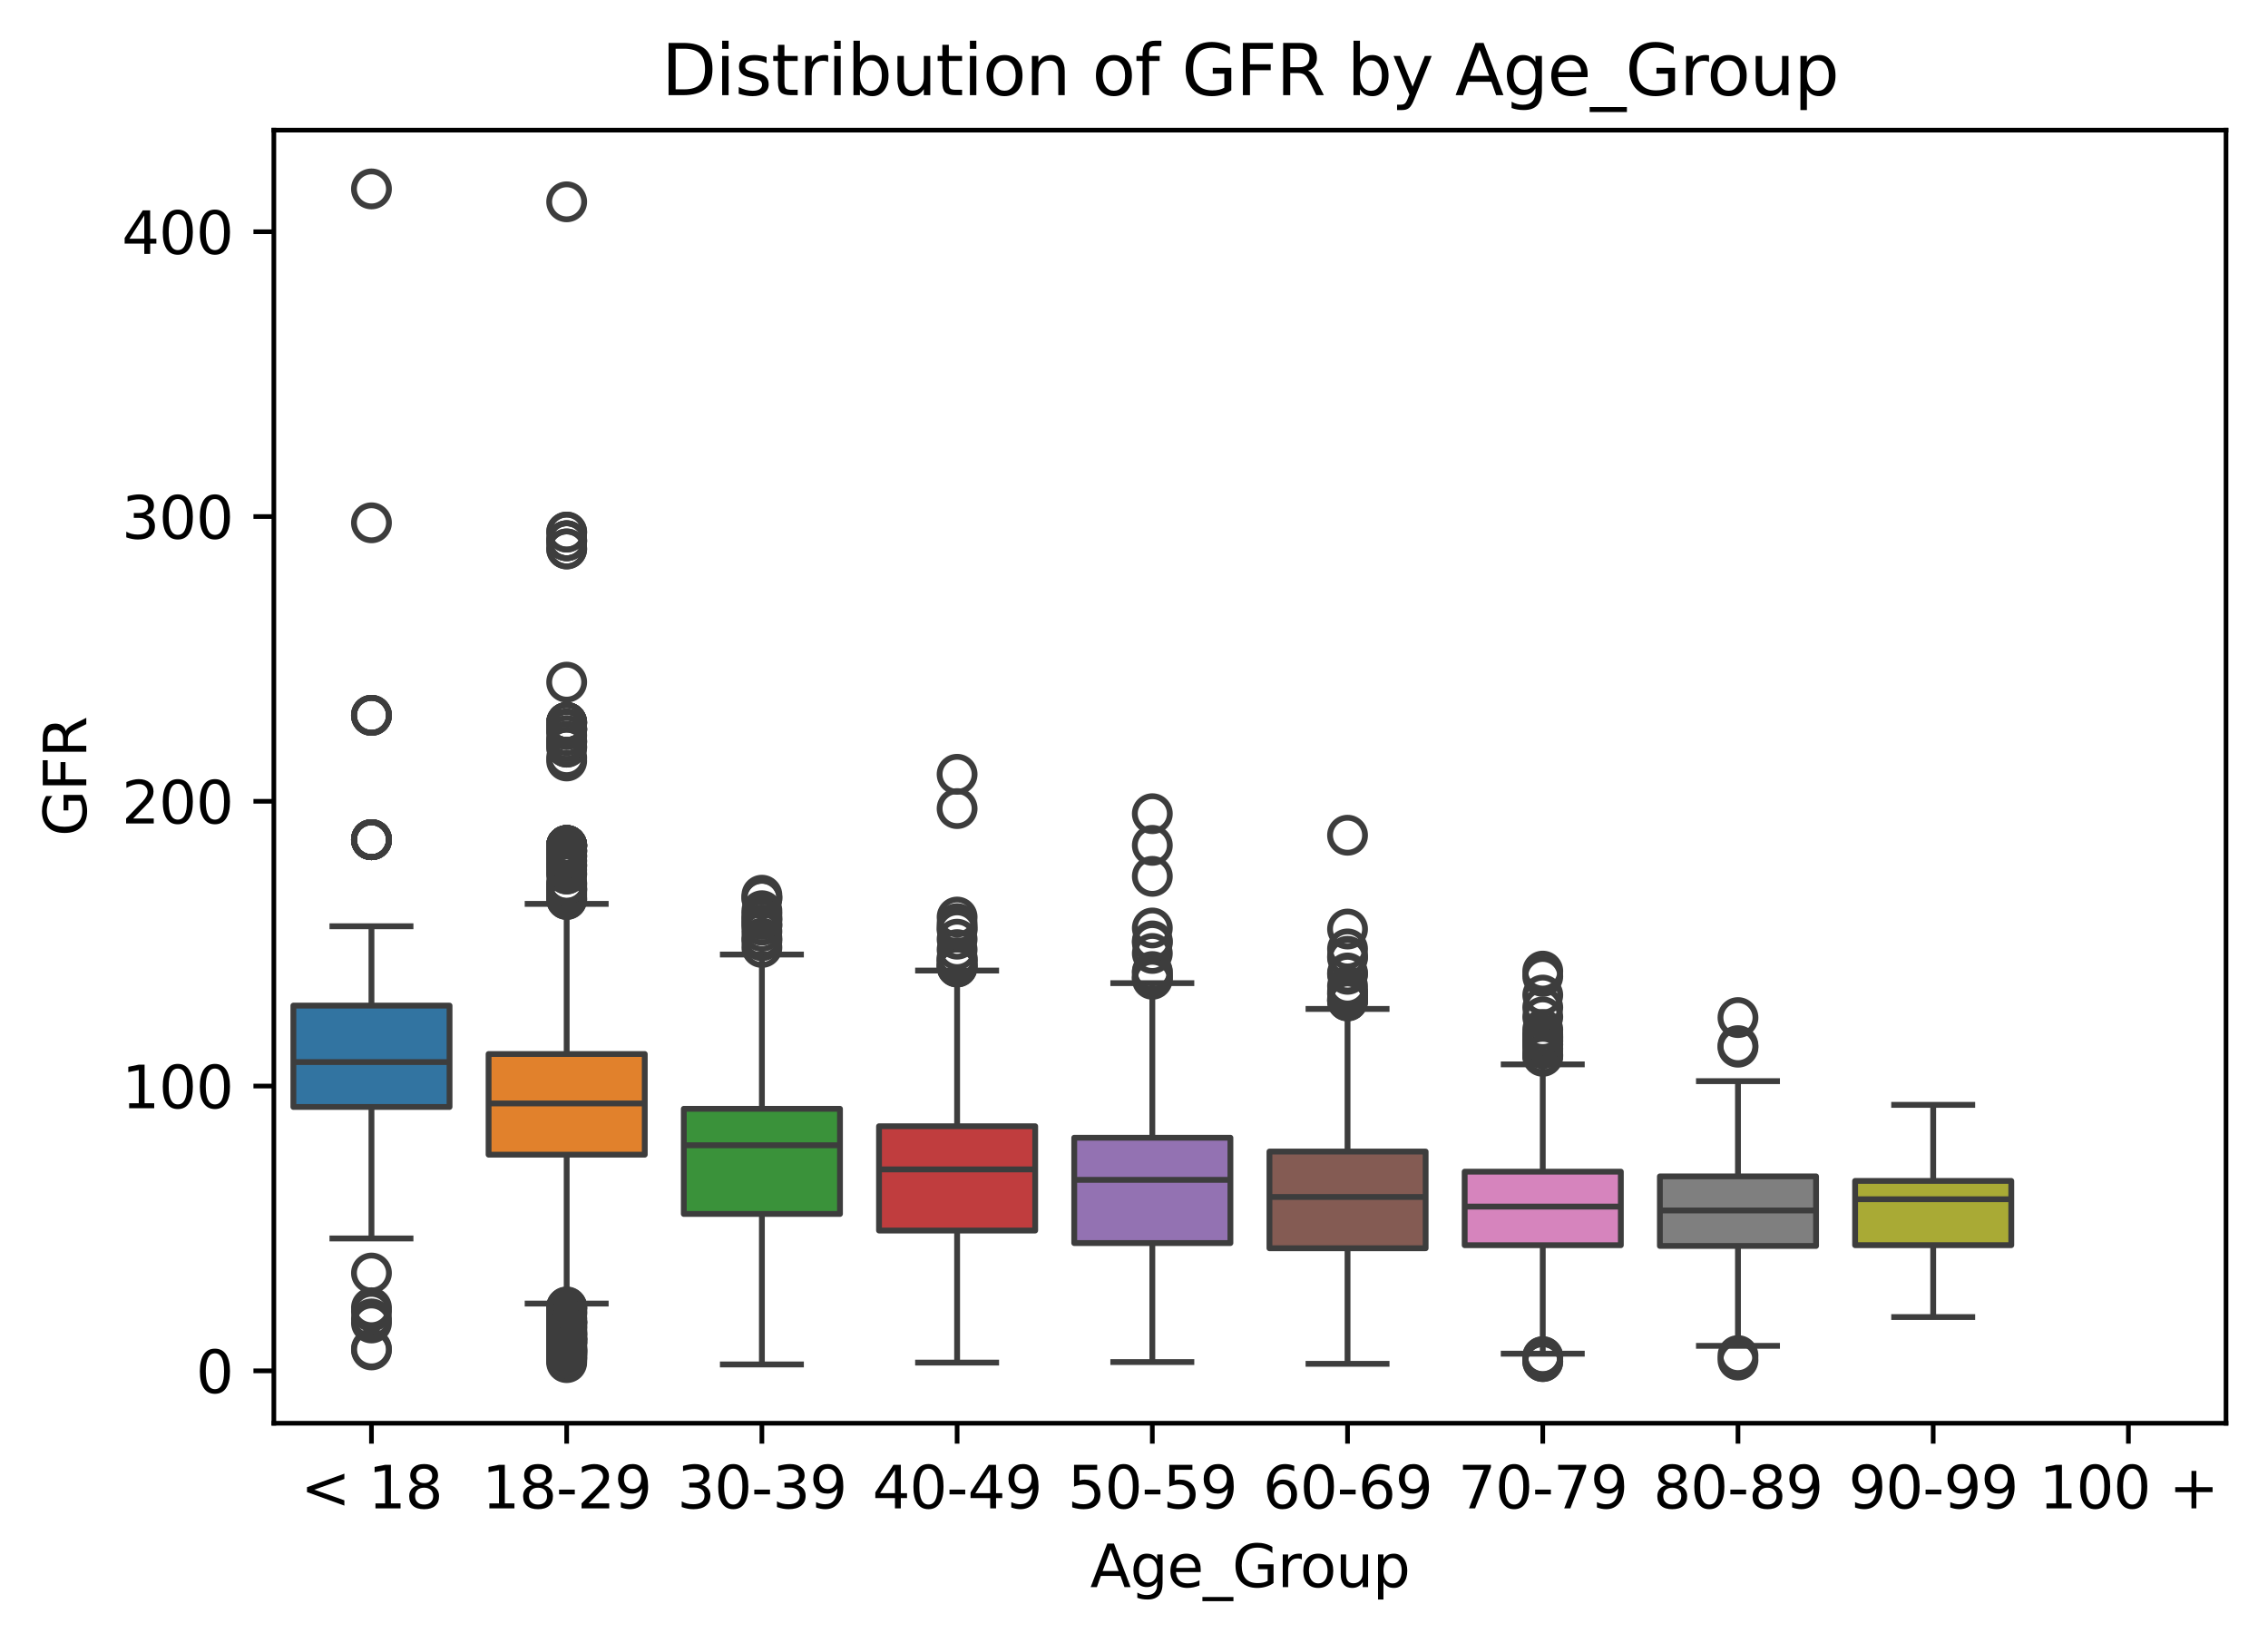 <?xml version="1.0" encoding="utf-8" standalone="no"?>
<!DOCTYPE svg PUBLIC "-//W3C//DTD SVG 1.1//EN"
  "http://www.w3.org/Graphics/SVG/1.1/DTD/svg11.dtd">
<svg xmlns:xlink="http://www.w3.org/1999/xlink" width="388.966pt" height="281.736pt" viewBox="0 0 388.966 281.736" xmlns="http://www.w3.org/2000/svg" version="1.1">
 <defs>
  <style type="text/css">*{stroke-linejoin: round; stroke-linecap: butt}</style>
 </defs>
 <g id="figure_1">
  <g id="patch_1">
   <path d="M -0 281.736 
L 388.966 281.736 
L 388.966 0 
L -0 0 
z
" style="fill: #ffffff"/>
  </g>
  <g id="axes_1">
   <g id="patch_2">
    <path d="M 46.966 244.078 
L 381.766 244.078 
L 381.766 22.318 
L 46.966 22.318 
z
" style="fill: #ffffff"/>
   </g>
   <g id="matplotlib.axis_1">
    <g id="xtick_1">
     <g id="line2d_1">
      <defs>
       <path id="m42b1442e2d" d="M 0 0 
L 0 3.5 
" style="stroke: #000000; stroke-width: 0.8"/>
      </defs>
      <g>
       <use xlink:href="#m42b1442e2d" x="63.706" y="244.078" style="stroke: #000000; stroke-width: 0.8"/>
      </g>
     </g>
     <g id="text_1">
      <!-- &lt; 18 -->
      <g transform="translate(51.564 258.677) scale(0.1 -0.1)">
       <defs>
        <path id="DejaVuSans-3c" d="M 4684 3150 
L 1459 2003 
L 4684 863 
L 4684 294 
L 678 1747 
L 678 2266 
L 4684 3719 
L 4684 3150 
z
" transform="scale(0.016)"/>
        <path id="DejaVuSans-20" transform="scale(0.016)"/>
        <path id="DejaVuSans-31" d="M 794 531 
L 1825 531 
L 1825 4091 
L 703 3866 
L 703 4441 
L 1819 4666 
L 2450 4666 
L 2450 531 
L 3481 531 
L 3481 0 
L 794 0 
L 794 531 
z
" transform="scale(0.016)"/>
        <path id="DejaVuSans-38" d="M 2034 2216 
Q 1584 2216 1326 1975 
Q 1069 1734 1069 1313 
Q 1069 891 1326 650 
Q 1584 409 2034 409 
Q 2484 409 2743 651 
Q 3003 894 3003 1313 
Q 3003 1734 2745 1975 
Q 2488 2216 2034 2216 
z
M 1403 2484 
Q 997 2584 770 2862 
Q 544 3141 544 3541 
Q 544 4100 942 4425 
Q 1341 4750 2034 4750 
Q 2731 4750 3128 4425 
Q 3525 4100 3525 3541 
Q 3525 3141 3298 2862 
Q 3072 2584 2669 2484 
Q 3125 2378 3379 2068 
Q 3634 1759 3634 1313 
Q 3634 634 3220 271 
Q 2806 -91 2034 -91 
Q 1263 -91 848 271 
Q 434 634 434 1313 
Q 434 1759 690 2068 
Q 947 2378 1403 2484 
z
M 1172 3481 
Q 1172 3119 1398 2916 
Q 1625 2713 2034 2713 
Q 2441 2713 2670 2916 
Q 2900 3119 2900 3481 
Q 2900 3844 2670 4047 
Q 2441 4250 2034 4250 
Q 1625 4250 1398 4047 
Q 1172 3844 1172 3481 
z
" transform="scale(0.016)"/>
       </defs>
       <use xlink:href="#DejaVuSans-3c"/>
       <use xlink:href="#DejaVuSans-20" x="83.789"/>
       <use xlink:href="#DejaVuSans-31" x="115.576"/>
       <use xlink:href="#DejaVuSans-38" x="179.199"/>
      </g>
     </g>
    </g>
    <g id="xtick_2">
     <g id="line2d_2">
      <g>
       <use xlink:href="#m42b1442e2d" x="97.186" y="244.078" style="stroke: #000000; stroke-width: 0.8"/>
      </g>
     </g>
     <g id="text_2">
      <!-- 18-29 -->
      <g transform="translate(82.657 258.677) scale(0.1 -0.1)">
       <defs>
        <path id="DejaVuSans-2d" d="M 313 2009 
L 1997 2009 
L 1997 1497 
L 313 1497 
L 313 2009 
z
" transform="scale(0.016)"/>
        <path id="DejaVuSans-32" d="M 1228 531 
L 3431 531 
L 3431 0 
L 469 0 
L 469 531 
Q 828 903 1448 1529 
Q 2069 2156 2228 2338 
Q 2531 2678 2651 2914 
Q 2772 3150 2772 3378 
Q 2772 3750 2511 3984 
Q 2250 4219 1831 4219 
Q 1534 4219 1204 4116 
Q 875 4013 500 3803 
L 500 4441 
Q 881 4594 1212 4672 
Q 1544 4750 1819 4750 
Q 2544 4750 2975 4387 
Q 3406 4025 3406 3419 
Q 3406 3131 3298 2873 
Q 3191 2616 2906 2266 
Q 2828 2175 2409 1742 
Q 1991 1309 1228 531 
z
" transform="scale(0.016)"/>
        <path id="DejaVuSans-39" d="M 703 97 
L 703 672 
Q 941 559 1184 500 
Q 1428 441 1663 441 
Q 2288 441 2617 861 
Q 2947 1281 2994 2138 
Q 2813 1869 2534 1725 
Q 2256 1581 1919 1581 
Q 1219 1581 811 2004 
Q 403 2428 403 3163 
Q 403 3881 828 4315 
Q 1253 4750 1959 4750 
Q 2769 4750 3195 4129 
Q 3622 3509 3622 2328 
Q 3622 1225 3098 567 
Q 2575 -91 1691 -91 
Q 1453 -91 1209 -44 
Q 966 3 703 97 
z
M 1959 2075 
Q 2384 2075 2632 2365 
Q 2881 2656 2881 3163 
Q 2881 3666 2632 3958 
Q 2384 4250 1959 4250 
Q 1534 4250 1286 3958 
Q 1038 3666 1038 3163 
Q 1038 2656 1286 2365 
Q 1534 2075 1959 2075 
z
" transform="scale(0.016)"/>
       </defs>
       <use xlink:href="#DejaVuSans-31"/>
       <use xlink:href="#DejaVuSans-38" x="63.623"/>
       <use xlink:href="#DejaVuSans-2d" x="127.246"/>
       <use xlink:href="#DejaVuSans-32" x="163.33"/>
       <use xlink:href="#DejaVuSans-39" x="226.953"/>
      </g>
     </g>
    </g>
    <g id="xtick_3">
     <g id="line2d_3">
      <g>
       <use xlink:href="#m42b1442e2d" x="130.666" y="244.078" style="stroke: #000000; stroke-width: 0.8"/>
      </g>
     </g>
     <g id="text_3">
      <!-- 30-39 -->
      <g transform="translate(116.137 258.677) scale(0.1 -0.1)">
       <defs>
        <path id="DejaVuSans-33" d="M 2597 2516 
Q 3050 2419 3304 2112 
Q 3559 1806 3559 1356 
Q 3559 666 3084 287 
Q 2609 -91 1734 -91 
Q 1441 -91 1130 -33 
Q 819 25 488 141 
L 488 750 
Q 750 597 1062 519 
Q 1375 441 1716 441 
Q 2309 441 2620 675 
Q 2931 909 2931 1356 
Q 2931 1769 2642 2001 
Q 2353 2234 1838 2234 
L 1294 2234 
L 1294 2753 
L 1863 2753 
Q 2328 2753 2575 2939 
Q 2822 3125 2822 3475 
Q 2822 3834 2567 4026 
Q 2313 4219 1838 4219 
Q 1578 4219 1281 4162 
Q 984 4106 628 3988 
L 628 4550 
Q 988 4650 1302 4700 
Q 1616 4750 1894 4750 
Q 2613 4750 3031 4423 
Q 3450 4097 3450 3541 
Q 3450 3153 3228 2886 
Q 3006 2619 2597 2516 
z
" transform="scale(0.016)"/>
        <path id="DejaVuSans-30" d="M 2034 4250 
Q 1547 4250 1301 3770 
Q 1056 3291 1056 2328 
Q 1056 1369 1301 889 
Q 1547 409 2034 409 
Q 2525 409 2770 889 
Q 3016 1369 3016 2328 
Q 3016 3291 2770 3770 
Q 2525 4250 2034 4250 
z
M 2034 4750 
Q 2819 4750 3233 4129 
Q 3647 3509 3647 2328 
Q 3647 1150 3233 529 
Q 2819 -91 2034 -91 
Q 1250 -91 836 529 
Q 422 1150 422 2328 
Q 422 3509 836 4129 
Q 1250 4750 2034 4750 
z
" transform="scale(0.016)"/>
       </defs>
       <use xlink:href="#DejaVuSans-33"/>
       <use xlink:href="#DejaVuSans-30" x="63.623"/>
       <use xlink:href="#DejaVuSans-2d" x="127.246"/>
       <use xlink:href="#DejaVuSans-33" x="163.33"/>
       <use xlink:href="#DejaVuSans-39" x="226.953"/>
      </g>
     </g>
    </g>
    <g id="xtick_4">
     <g id="line2d_4">
      <g>
       <use xlink:href="#m42b1442e2d" x="164.146" y="244.078" style="stroke: #000000; stroke-width: 0.8"/>
      </g>
     </g>
     <g id="text_4">
      <!-- 40-49 -->
      <g transform="translate(149.617 258.677) scale(0.1 -0.1)">
       <defs>
        <path id="DejaVuSans-34" d="M 2419 4116 
L 825 1625 
L 2419 1625 
L 2419 4116 
z
M 2253 4666 
L 3047 4666 
L 3047 1625 
L 3713 1625 
L 3713 1100 
L 3047 1100 
L 3047 0 
L 2419 0 
L 2419 1100 
L 313 1100 
L 313 1709 
L 2253 4666 
z
" transform="scale(0.016)"/>
       </defs>
       <use xlink:href="#DejaVuSans-34"/>
       <use xlink:href="#DejaVuSans-30" x="63.623"/>
       <use xlink:href="#DejaVuSans-2d" x="127.246"/>
       <use xlink:href="#DejaVuSans-34" x="163.33"/>
       <use xlink:href="#DejaVuSans-39" x="226.953"/>
      </g>
     </g>
    </g>
    <g id="xtick_5">
     <g id="line2d_5">
      <g>
       <use xlink:href="#m42b1442e2d" x="197.626" y="244.078" style="stroke: #000000; stroke-width: 0.8"/>
      </g>
     </g>
     <g id="text_5">
      <!-- 50-59 -->
      <g transform="translate(183.097 258.677) scale(0.1 -0.1)">
       <defs>
        <path id="DejaVuSans-35" d="M 691 4666 
L 3169 4666 
L 3169 4134 
L 1269 4134 
L 1269 2991 
Q 1406 3038 1543 3061 
Q 1681 3084 1819 3084 
Q 2600 3084 3056 2656 
Q 3513 2228 3513 1497 
Q 3513 744 3044 326 
Q 2575 -91 1722 -91 
Q 1428 -91 1123 -41 
Q 819 9 494 109 
L 494 744 
Q 775 591 1075 516 
Q 1375 441 1709 441 
Q 2250 441 2565 725 
Q 2881 1009 2881 1497 
Q 2881 1984 2565 2268 
Q 2250 2553 1709 2553 
Q 1456 2553 1204 2497 
Q 953 2441 691 2322 
L 691 4666 
z
" transform="scale(0.016)"/>
       </defs>
       <use xlink:href="#DejaVuSans-35"/>
       <use xlink:href="#DejaVuSans-30" x="63.623"/>
       <use xlink:href="#DejaVuSans-2d" x="127.246"/>
       <use xlink:href="#DejaVuSans-35" x="163.33"/>
       <use xlink:href="#DejaVuSans-39" x="226.953"/>
      </g>
     </g>
    </g>
    <g id="xtick_6">
     <g id="line2d_6">
      <g>
       <use xlink:href="#m42b1442e2d" x="231.106" y="244.078" style="stroke: #000000; stroke-width: 0.8"/>
      </g>
     </g>
     <g id="text_6">
      <!-- 60-69 -->
      <g transform="translate(216.577 258.677) scale(0.1 -0.1)">
       <defs>
        <path id="DejaVuSans-36" d="M 2113 2584 
Q 1688 2584 1439 2293 
Q 1191 2003 1191 1497 
Q 1191 994 1439 701 
Q 1688 409 2113 409 
Q 2538 409 2786 701 
Q 3034 994 3034 1497 
Q 3034 2003 2786 2293 
Q 2538 2584 2113 2584 
z
M 3366 4563 
L 3366 3988 
Q 3128 4100 2886 4159 
Q 2644 4219 2406 4219 
Q 1781 4219 1451 3797 
Q 1122 3375 1075 2522 
Q 1259 2794 1537 2939 
Q 1816 3084 2150 3084 
Q 2853 3084 3261 2657 
Q 3669 2231 3669 1497 
Q 3669 778 3244 343 
Q 2819 -91 2113 -91 
Q 1303 -91 875 529 
Q 447 1150 447 2328 
Q 447 3434 972 4092 
Q 1497 4750 2381 4750 
Q 2619 4750 2861 4703 
Q 3103 4656 3366 4563 
z
" transform="scale(0.016)"/>
       </defs>
       <use xlink:href="#DejaVuSans-36"/>
       <use xlink:href="#DejaVuSans-30" x="63.623"/>
       <use xlink:href="#DejaVuSans-2d" x="127.246"/>
       <use xlink:href="#DejaVuSans-36" x="163.33"/>
       <use xlink:href="#DejaVuSans-39" x="226.953"/>
      </g>
     </g>
    </g>
    <g id="xtick_7">
     <g id="line2d_7">
      <g>
       <use xlink:href="#m42b1442e2d" x="264.586" y="244.078" style="stroke: #000000; stroke-width: 0.8"/>
      </g>
     </g>
     <g id="text_7">
      <!-- 70-79 -->
      <g transform="translate(250.057 258.677) scale(0.1 -0.1)">
       <defs>
        <path id="DejaVuSans-37" d="M 525 4666 
L 3525 4666 
L 3525 4397 
L 1831 0 
L 1172 0 
L 2766 4134 
L 525 4134 
L 525 4666 
z
" transform="scale(0.016)"/>
       </defs>
       <use xlink:href="#DejaVuSans-37"/>
       <use xlink:href="#DejaVuSans-30" x="63.623"/>
       <use xlink:href="#DejaVuSans-2d" x="127.246"/>
       <use xlink:href="#DejaVuSans-37" x="163.33"/>
       <use xlink:href="#DejaVuSans-39" x="226.953"/>
      </g>
     </g>
    </g>
    <g id="xtick_8">
     <g id="line2d_8">
      <g>
       <use xlink:href="#m42b1442e2d" x="298.066" y="244.078" style="stroke: #000000; stroke-width: 0.8"/>
      </g>
     </g>
     <g id="text_8">
      <!-- 80-89 -->
      <g transform="translate(283.537 258.677) scale(0.1 -0.1)">
       <use xlink:href="#DejaVuSans-38"/>
       <use xlink:href="#DejaVuSans-30" x="63.623"/>
       <use xlink:href="#DejaVuSans-2d" x="127.246"/>
       <use xlink:href="#DejaVuSans-38" x="163.33"/>
       <use xlink:href="#DejaVuSans-39" x="226.953"/>
      </g>
     </g>
    </g>
    <g id="xtick_9">
     <g id="line2d_9">
      <g>
       <use xlink:href="#m42b1442e2d" x="331.546" y="244.078" style="stroke: #000000; stroke-width: 0.8"/>
      </g>
     </g>
     <g id="text_9">
      <!-- 90-99 -->
      <g transform="translate(317.017 258.677) scale(0.1 -0.1)">
       <use xlink:href="#DejaVuSans-39"/>
       <use xlink:href="#DejaVuSans-30" x="63.623"/>
       <use xlink:href="#DejaVuSans-2d" x="127.246"/>
       <use xlink:href="#DejaVuSans-39" x="163.33"/>
       <use xlink:href="#DejaVuSans-39" x="226.953"/>
      </g>
     </g>
    </g>
    <g id="xtick_10">
     <g id="line2d_10">
      <g>
       <use xlink:href="#m42b1442e2d" x="365.026" y="244.078" style="stroke: #000000; stroke-width: 0.8"/>
      </g>
     </g>
     <g id="text_10">
      <!-- 100 + -->
      <g transform="translate(349.703 258.677) scale(0.1 -0.1)">
       <defs>
        <path id="DejaVuSans-2b" d="M 2944 4013 
L 2944 2272 
L 4684 2272 
L 4684 1741 
L 2944 1741 
L 2944 0 
L 2419 0 
L 2419 1741 
L 678 1741 
L 678 2272 
L 2419 2272 
L 2419 4013 
L 2944 4013 
z
" transform="scale(0.016)"/>
       </defs>
       <use xlink:href="#DejaVuSans-31"/>
       <use xlink:href="#DejaVuSans-30" x="63.623"/>
       <use xlink:href="#DejaVuSans-30" x="127.246"/>
       <use xlink:href="#DejaVuSans-20" x="190.869"/>
       <use xlink:href="#DejaVuSans-2b" x="222.656"/>
      </g>
     </g>
    </g>
    <g id="text_11">
     <!-- Age_Group -->
     <g transform="translate(186.975 272.178) scale(0.1 -0.1)">
      <defs>
       <path id="DejaVuSans-41" d="M 2188 4044 
L 1331 1722 
L 3047 1722 
L 2188 4044 
z
M 1831 4666 
L 2547 4666 
L 4325 0 
L 3669 0 
L 3244 1197 
L 1141 1197 
L 716 0 
L 50 0 
L 1831 4666 
z
" transform="scale(0.016)"/>
       <path id="DejaVuSans-67" d="M 2906 1791 
Q 2906 2416 2648 2759 
Q 2391 3103 1925 3103 
Q 1463 3103 1205 2759 
Q 947 2416 947 1791 
Q 947 1169 1205 825 
Q 1463 481 1925 481 
Q 2391 481 2648 825 
Q 2906 1169 2906 1791 
z
M 3481 434 
Q 3481 -459 3084 -895 
Q 2688 -1331 1869 -1331 
Q 1566 -1331 1297 -1286 
Q 1028 -1241 775 -1147 
L 775 -588 
Q 1028 -725 1275 -790 
Q 1522 -856 1778 -856 
Q 2344 -856 2625 -561 
Q 2906 -266 2906 331 
L 2906 616 
Q 2728 306 2450 153 
Q 2172 0 1784 0 
Q 1141 0 747 490 
Q 353 981 353 1791 
Q 353 2603 747 3093 
Q 1141 3584 1784 3584 
Q 2172 3584 2450 3431 
Q 2728 3278 2906 2969 
L 2906 3500 
L 3481 3500 
L 3481 434 
z
" transform="scale(0.016)"/>
       <path id="DejaVuSans-65" d="M 3597 1894 
L 3597 1613 
L 953 1613 
Q 991 1019 1311 708 
Q 1631 397 2203 397 
Q 2534 397 2845 478 
Q 3156 559 3463 722 
L 3463 178 
Q 3153 47 2828 -22 
Q 2503 -91 2169 -91 
Q 1331 -91 842 396 
Q 353 884 353 1716 
Q 353 2575 817 3079 
Q 1281 3584 2069 3584 
Q 2775 3584 3186 3129 
Q 3597 2675 3597 1894 
z
M 3022 2063 
Q 3016 2534 2758 2815 
Q 2500 3097 2075 3097 
Q 1594 3097 1305 2825 
Q 1016 2553 972 2059 
L 3022 2063 
z
" transform="scale(0.016)"/>
       <path id="DejaVuSans-5f" d="M 3263 -1063 
L 3263 -1509 
L -63 -1509 
L -63 -1063 
L 3263 -1063 
z
" transform="scale(0.016)"/>
       <path id="DejaVuSans-47" d="M 3809 666 
L 3809 1919 
L 2778 1919 
L 2778 2438 
L 4434 2438 
L 4434 434 
Q 4069 175 3628 42 
Q 3188 -91 2688 -91 
Q 1594 -91 976 548 
Q 359 1188 359 2328 
Q 359 3472 976 4111 
Q 1594 4750 2688 4750 
Q 3144 4750 3555 4637 
Q 3966 4525 4313 4306 
L 4313 3634 
Q 3963 3931 3569 4081 
Q 3175 4231 2741 4231 
Q 1884 4231 1454 3753 
Q 1025 3275 1025 2328 
Q 1025 1384 1454 906 
Q 1884 428 2741 428 
Q 3075 428 3337 486 
Q 3600 544 3809 666 
z
" transform="scale(0.016)"/>
       <path id="DejaVuSans-72" d="M 2631 2963 
Q 2534 3019 2420 3045 
Q 2306 3072 2169 3072 
Q 1681 3072 1420 2755 
Q 1159 2438 1159 1844 
L 1159 0 
L 581 0 
L 581 3500 
L 1159 3500 
L 1159 2956 
Q 1341 3275 1631 3429 
Q 1922 3584 2338 3584 
Q 2397 3584 2469 3576 
Q 2541 3569 2628 3553 
L 2631 2963 
z
" transform="scale(0.016)"/>
       <path id="DejaVuSans-6f" d="M 1959 3097 
Q 1497 3097 1228 2736 
Q 959 2375 959 1747 
Q 959 1119 1226 758 
Q 1494 397 1959 397 
Q 2419 397 2687 759 
Q 2956 1122 2956 1747 
Q 2956 2369 2687 2733 
Q 2419 3097 1959 3097 
z
M 1959 3584 
Q 2709 3584 3137 3096 
Q 3566 2609 3566 1747 
Q 3566 888 3137 398 
Q 2709 -91 1959 -91 
Q 1206 -91 779 398 
Q 353 888 353 1747 
Q 353 2609 779 3096 
Q 1206 3584 1959 3584 
z
" transform="scale(0.016)"/>
       <path id="DejaVuSans-75" d="M 544 1381 
L 544 3500 
L 1119 3500 
L 1119 1403 
Q 1119 906 1312 657 
Q 1506 409 1894 409 
Q 2359 409 2629 706 
Q 2900 1003 2900 1516 
L 2900 3500 
L 3475 3500 
L 3475 0 
L 2900 0 
L 2900 538 
Q 2691 219 2414 64 
Q 2138 -91 1772 -91 
Q 1169 -91 856 284 
Q 544 659 544 1381 
z
M 1991 3584 
L 1991 3584 
z
" transform="scale(0.016)"/>
       <path id="DejaVuSans-70" d="M 1159 525 
L 1159 -1331 
L 581 -1331 
L 581 3500 
L 1159 3500 
L 1159 2969 
Q 1341 3281 1617 3432 
Q 1894 3584 2278 3584 
Q 2916 3584 3314 3078 
Q 3713 2572 3713 1747 
Q 3713 922 3314 415 
Q 2916 -91 2278 -91 
Q 1894 -91 1617 61 
Q 1341 213 1159 525 
z
M 3116 1747 
Q 3116 2381 2855 2742 
Q 2594 3103 2138 3103 
Q 1681 3103 1420 2742 
Q 1159 2381 1159 1747 
Q 1159 1113 1420 752 
Q 1681 391 2138 391 
Q 2594 391 2855 752 
Q 3116 1113 3116 1747 
z
" transform="scale(0.016)"/>
      </defs>
      <use xlink:href="#DejaVuSans-41"/>
      <use xlink:href="#DejaVuSans-67" x="68.408"/>
      <use xlink:href="#DejaVuSans-65" x="131.885"/>
      <use xlink:href="#DejaVuSans-5f" x="193.408"/>
      <use xlink:href="#DejaVuSans-47" x="243.408"/>
      <use xlink:href="#DejaVuSans-72" x="320.898"/>
      <use xlink:href="#DejaVuSans-6f" x="359.762"/>
      <use xlink:href="#DejaVuSans-75" x="420.943"/>
      <use xlink:href="#DejaVuSans-70" x="484.322"/>
     </g>
    </g>
   </g>
   <g id="matplotlib.axis_2">
    <g id="ytick_1">
     <g id="line2d_11">
      <defs>
       <path id="mf1706d2059" d="M 0 0 
L -3.5 0 
" style="stroke: #000000; stroke-width: 0.8"/>
      </defs>
      <g>
       <use xlink:href="#mf1706d2059" x="46.966" y="235.091" style="stroke: #000000; stroke-width: 0.8"/>
      </g>
     </g>
     <g id="text_12">
      <!-- 0 -->
      <g transform="translate(33.603 238.89) scale(0.1 -0.1)">
       <use xlink:href="#DejaVuSans-30"/>
      </g>
     </g>
    </g>
    <g id="ytick_2">
     <g id="line2d_12">
      <g>
       <use xlink:href="#mf1706d2059" x="46.966" y="186.255" style="stroke: #000000; stroke-width: 0.8"/>
      </g>
     </g>
     <g id="text_13">
      <!-- 100 -->
      <g transform="translate(20.878 190.054) scale(0.1 -0.1)">
       <use xlink:href="#DejaVuSans-31"/>
       <use xlink:href="#DejaVuSans-30" x="63.623"/>
       <use xlink:href="#DejaVuSans-30" x="127.246"/>
      </g>
     </g>
    </g>
    <g id="ytick_3">
     <g id="line2d_13">
      <g>
       <use xlink:href="#mf1706d2059" x="46.966" y="137.418" style="stroke: #000000; stroke-width: 0.8"/>
      </g>
     </g>
     <g id="text_14">
      <!-- 200 -->
      <g transform="translate(20.878 141.217) scale(0.1 -0.1)">
       <use xlink:href="#DejaVuSans-32"/>
       <use xlink:href="#DejaVuSans-30" x="63.623"/>
       <use xlink:href="#DejaVuSans-30" x="127.246"/>
      </g>
     </g>
    </g>
    <g id="ytick_4">
     <g id="line2d_14">
      <g>
       <use xlink:href="#mf1706d2059" x="46.966" y="88.582" style="stroke: #000000; stroke-width: 0.8"/>
      </g>
     </g>
     <g id="text_15">
      <!-- 300 -->
      <g transform="translate(20.878 92.381) scale(0.1 -0.1)">
       <use xlink:href="#DejaVuSans-33"/>
       <use xlink:href="#DejaVuSans-30" x="63.623"/>
       <use xlink:href="#DejaVuSans-30" x="127.246"/>
      </g>
     </g>
    </g>
    <g id="ytick_5">
     <g id="line2d_15">
      <g>
       <use xlink:href="#mf1706d2059" x="46.966" y="39.745" style="stroke: #000000; stroke-width: 0.8"/>
      </g>
     </g>
     <g id="text_16">
      <!-- 400 -->
      <g transform="translate(20.878 43.545) scale(0.1 -0.1)">
       <use xlink:href="#DejaVuSans-34"/>
       <use xlink:href="#DejaVuSans-30" x="63.623"/>
       <use xlink:href="#DejaVuSans-30" x="127.246"/>
      </g>
     </g>
    </g>
    <g id="text_17">
     <!-- GFR -->
     <g transform="translate(14.798 143.422) rotate(-90) scale(0.1 -0.1)">
      <defs>
       <path id="DejaVuSans-46" d="M 628 4666 
L 3309 4666 
L 3309 4134 
L 1259 4134 
L 1259 2759 
L 3109 2759 
L 3109 2228 
L 1259 2228 
L 1259 0 
L 628 0 
L 628 4666 
z
" transform="scale(0.016)"/>
       <path id="DejaVuSans-52" d="M 2841 2188 
Q 3044 2119 3236 1894 
Q 3428 1669 3622 1275 
L 4263 0 
L 3584 0 
L 2988 1197 
Q 2756 1666 2539 1819 
Q 2322 1972 1947 1972 
L 1259 1972 
L 1259 0 
L 628 0 
L 628 4666 
L 2053 4666 
Q 2853 4666 3247 4331 
Q 3641 3997 3641 3322 
Q 3641 2881 3436 2590 
Q 3231 2300 2841 2188 
z
M 1259 4147 
L 1259 2491 
L 2053 2491 
Q 2509 2491 2742 2702 
Q 2975 2913 2975 3322 
Q 2975 3731 2742 3939 
Q 2509 4147 2053 4147 
L 1259 4147 
z
" transform="scale(0.016)"/>
      </defs>
      <use xlink:href="#DejaVuSans-47"/>
      <use xlink:href="#DejaVuSans-46" x="77.49"/>
      <use xlink:href="#DejaVuSans-52" x="135.01"/>
     </g>
    </g>
   </g>
   <g id="patch_3">
    <path d="M 50.314 189.836 
L 77.098 189.836 
L 77.098 172.456 
L 50.314 172.456 
L 50.314 189.836 
z
" clip-path="url(#paa6b8a4bf6)" style="fill: #3274a1; stroke: #3d3d3d; stroke-linejoin: miter"/>
   </g>
   <g id="line2d_16">
    <path d="M 63.706 189.836 
L 63.706 212.39 
" clip-path="url(#paa6b8a4bf6)" style="fill: none; stroke: #3d3d3d"/>
   </g>
   <g id="line2d_17">
    <path d="M 63.706 172.456 
L 63.706 158.849 
" clip-path="url(#paa6b8a4bf6)" style="fill: none; stroke: #3d3d3d"/>
   </g>
   <g id="line2d_18">
    <path d="M 57.01 212.39 
L 70.402 212.39 
" clip-path="url(#paa6b8a4bf6)" style="fill: none; stroke: #3d3d3d; stroke-linecap: square"/>
   </g>
   <g id="line2d_19">
    <path d="M 57.01 158.849 
L 70.402 158.849 
" clip-path="url(#paa6b8a4bf6)" style="fill: none; stroke: #3d3d3d; stroke-linecap: square"/>
   </g>
   <g id="line2d_20">
    <defs>
     <path id="mf899ebf74a" d="M 0 3 
C 0.796 3 1.559 2.684 2.121 2.121 
C 2.684 1.559 3 0.796 3 0 
C 3 -0.796 2.684 -1.559 2.121 -2.121 
C 1.559 -2.684 0.796 -3 0 -3 
C -0.796 -3 -1.559 -2.684 -2.121 -2.121 
C -2.684 -1.559 -3 -0.796 -3 0 
C -3 0.796 -2.684 1.559 -2.121 2.121 
C -1.559 2.684 -0.796 3 0 3 
z
" style="stroke: #3d3d3d"/>
    </defs>
    <g clip-path="url(#paa6b8a4bf6)">
     <use xlink:href="#mf899ebf74a" x="63.706" y="226.884" style="fill-opacity: 0; stroke: #3d3d3d"/>
     <use xlink:href="#mf899ebf74a" x="63.706" y="231.506" style="fill-opacity: 0; stroke: #3d3d3d"/>
     <use xlink:href="#mf899ebf74a" x="63.706" y="224.268" style="fill-opacity: 0; stroke: #3d3d3d"/>
     <use xlink:href="#mf899ebf74a" x="63.706" y="226.186" style="fill-opacity: 0; stroke: #3d3d3d"/>
     <use xlink:href="#mf899ebf74a" x="63.706" y="224.89" style="fill-opacity: 0; stroke: #3d3d3d"/>
     <use xlink:href="#mf899ebf74a" x="63.706" y="231.331" style="fill-opacity: 0; stroke: #3d3d3d"/>
     <use xlink:href="#mf899ebf74a" x="63.706" y="218.32" style="fill-opacity: 0; stroke: #3d3d3d"/>
     <use xlink:href="#mf899ebf74a" x="63.706" y="144.005" style="fill-opacity: 0; stroke: #3d3d3d"/>
     <use xlink:href="#mf899ebf74a" x="63.706" y="144.005" style="fill-opacity: 0; stroke: #3d3d3d"/>
     <use xlink:href="#mf899ebf74a" x="63.706" y="144.005" style="fill-opacity: 0; stroke: #3d3d3d"/>
     <use xlink:href="#mf899ebf74a" x="63.706" y="144.005" style="fill-opacity: 0; stroke: #3d3d3d"/>
     <use xlink:href="#mf899ebf74a" x="63.706" y="122.676" style="fill-opacity: 0; stroke: #3d3d3d"/>
     <use xlink:href="#mf899ebf74a" x="63.706" y="122.676" style="fill-opacity: 0; stroke: #3d3d3d"/>
     <use xlink:href="#mf899ebf74a" x="63.706" y="144.005" style="fill-opacity: 0; stroke: #3d3d3d"/>
     <use xlink:href="#mf899ebf74a" x="63.706" y="89.659" style="fill-opacity: 0; stroke: #3d3d3d"/>
     <use xlink:href="#mf899ebf74a" x="63.706" y="122.676" style="fill-opacity: 0; stroke: #3d3d3d"/>
     <use xlink:href="#mf899ebf74a" x="63.706" y="122.676" style="fill-opacity: 0; stroke: #3d3d3d"/>
     <use xlink:href="#mf899ebf74a" x="63.706" y="144.005" style="fill-opacity: 0; stroke: #3d3d3d"/>
     <use xlink:href="#mf899ebf74a" x="63.706" y="144.005" style="fill-opacity: 0; stroke: #3d3d3d"/>
     <use xlink:href="#mf899ebf74a" x="63.706" y="144.005" style="fill-opacity: 0; stroke: #3d3d3d"/>
     <use xlink:href="#mf899ebf74a" x="63.706" y="144.005" style="fill-opacity: 0; stroke: #3d3d3d"/>
     <use xlink:href="#mf899ebf74a" x="63.706" y="32.398" style="fill-opacity: 0; stroke: #3d3d3d"/>
    </g>
   </g>
   <g id="patch_4">
    <path d="M 83.794 198.017 
L 110.578 198.017 
L 110.578 180.761 
L 83.794 180.761 
L 83.794 198.017 
z
" clip-path="url(#paa6b8a4bf6)" style="fill: #e1812c; stroke: #3d3d3d; stroke-linejoin: miter"/>
   </g>
   <g id="line2d_21">
    <path d="M 97.186 198.017 
L 97.186 223.557 
" clip-path="url(#paa6b8a4bf6)" style="fill: none; stroke: #3d3d3d"/>
   </g>
   <g id="line2d_22">
    <path d="M 97.186 180.761 
L 97.186 155.009 
" clip-path="url(#paa6b8a4bf6)" style="fill: none; stroke: #3d3d3d"/>
   </g>
   <g id="line2d_23">
    <path d="M 90.49 223.557 
L 103.882 223.557 
" clip-path="url(#paa6b8a4bf6)" style="fill: none; stroke: #3d3d3d; stroke-linecap: square"/>
   </g>
   <g id="line2d_24">
    <path d="M 90.49 155.009 
L 103.882 155.009 
" clip-path="url(#paa6b8a4bf6)" style="fill: none; stroke: #3d3d3d; stroke-linecap: square"/>
   </g>
   <g id="line2d_25">
    <g clip-path="url(#paa6b8a4bf6)">
     <use xlink:href="#mf899ebf74a" x="97.186" y="231.574" style="fill-opacity: 0; stroke: #3d3d3d"/>
     <use xlink:href="#mf899ebf74a" x="97.186" y="228.596" style="fill-opacity: 0; stroke: #3d3d3d"/>
     <use xlink:href="#mf899ebf74a" x="97.186" y="230.106" style="fill-opacity: 0; stroke: #3d3d3d"/>
     <use xlink:href="#mf899ebf74a" x="97.186" y="231.211" style="fill-opacity: 0; stroke: #3d3d3d"/>
     <use xlink:href="#mf899ebf74a" x="97.186" y="229.32" style="fill-opacity: 0; stroke: #3d3d3d"/>
     <use xlink:href="#mf899ebf74a" x="97.186" y="228.719" style="fill-opacity: 0; stroke: #3d3d3d"/>
     <use xlink:href="#mf899ebf74a" x="97.186" y="229.514" style="fill-opacity: 0; stroke: #3d3d3d"/>
     <use xlink:href="#mf899ebf74a" x="97.186" y="227.064" style="fill-opacity: 0; stroke: #3d3d3d"/>
     <use xlink:href="#mf899ebf74a" x="97.186" y="229.755" style="fill-opacity: 0; stroke: #3d3d3d"/>
     <use xlink:href="#mf899ebf74a" x="97.186" y="231.303" style="fill-opacity: 0; stroke: #3d3d3d"/>
     <use xlink:href="#mf899ebf74a" x="97.186" y="231.782" style="fill-opacity: 0; stroke: #3d3d3d"/>
     <use xlink:href="#mf899ebf74a" x="97.186" y="232.439" style="fill-opacity: 0; stroke: #3d3d3d"/>
     <use xlink:href="#mf899ebf74a" x="97.186" y="231.023" style="fill-opacity: 0; stroke: #3d3d3d"/>
     <use xlink:href="#mf899ebf74a" x="97.186" y="224.428" style="fill-opacity: 0; stroke: #3d3d3d"/>
     <use xlink:href="#mf899ebf74a" x="97.186" y="230.008" style="fill-opacity: 0; stroke: #3d3d3d"/>
     <use xlink:href="#mf899ebf74a" x="97.186" y="228.797" style="fill-opacity: 0; stroke: #3d3d3d"/>
     <use xlink:href="#mf899ebf74a" x="97.186" y="227.63" style="fill-opacity: 0; stroke: #3d3d3d"/>
     <use xlink:href="#mf899ebf74a" x="97.186" y="225.211" style="fill-opacity: 0; stroke: #3d3d3d"/>
     <use xlink:href="#mf899ebf74a" x="97.186" y="232.633" style="fill-opacity: 0; stroke: #3d3d3d"/>
     <use xlink:href="#mf899ebf74a" x="97.186" y="231.881" style="fill-opacity: 0; stroke: #3d3d3d"/>
     <use xlink:href="#mf899ebf74a" x="97.186" y="226.78" style="fill-opacity: 0; stroke: #3d3d3d"/>
     <use xlink:href="#mf899ebf74a" x="97.186" y="230.363" style="fill-opacity: 0; stroke: #3d3d3d"/>
     <use xlink:href="#mf899ebf74a" x="97.186" y="229.218" style="fill-opacity: 0; stroke: #3d3d3d"/>
     <use xlink:href="#mf899ebf74a" x="97.186" y="226.776" style="fill-opacity: 0; stroke: #3d3d3d"/>
     <use xlink:href="#mf899ebf74a" x="97.186" y="232.021" style="fill-opacity: 0; stroke: #3d3d3d"/>
     <use xlink:href="#mf899ebf74a" x="97.186" y="226.799" style="fill-opacity: 0; stroke: #3d3d3d"/>
     <use xlink:href="#mf899ebf74a" x="97.186" y="231.711" style="fill-opacity: 0; stroke: #3d3d3d"/>
     <use xlink:href="#mf899ebf74a" x="97.186" y="229.745" style="fill-opacity: 0; stroke: #3d3d3d"/>
     <use xlink:href="#mf899ebf74a" x="97.186" y="226.833" style="fill-opacity: 0; stroke: #3d3d3d"/>
     <use xlink:href="#mf899ebf74a" x="97.186" y="232.434" style="fill-opacity: 0; stroke: #3d3d3d"/>
     <use xlink:href="#mf899ebf74a" x="97.186" y="230.288" style="fill-opacity: 0; stroke: #3d3d3d"/>
     <use xlink:href="#mf899ebf74a" x="97.186" y="229.924" style="fill-opacity: 0; stroke: #3d3d3d"/>
     <use xlink:href="#mf899ebf74a" x="97.186" y="232.877" style="fill-opacity: 0; stroke: #3d3d3d"/>
     <use xlink:href="#mf899ebf74a" x="97.186" y="228.936" style="fill-opacity: 0; stroke: #3d3d3d"/>
     <use xlink:href="#mf899ebf74a" x="97.186" y="224.199" style="fill-opacity: 0; stroke: #3d3d3d"/>
     <use xlink:href="#mf899ebf74a" x="97.186" y="225.968" style="fill-opacity: 0; stroke: #3d3d3d"/>
     <use xlink:href="#mf899ebf74a" x="97.186" y="232.299" style="fill-opacity: 0; stroke: #3d3d3d"/>
     <use xlink:href="#mf899ebf74a" x="97.186" y="232.795" style="fill-opacity: 0; stroke: #3d3d3d"/>
     <use xlink:href="#mf899ebf74a" x="97.186" y="226.164" style="fill-opacity: 0; stroke: #3d3d3d"/>
     <use xlink:href="#mf899ebf74a" x="97.186" y="233.147" style="fill-opacity: 0; stroke: #3d3d3d"/>
     <use xlink:href="#mf899ebf74a" x="97.186" y="232.139" style="fill-opacity: 0; stroke: #3d3d3d"/>
     <use xlink:href="#mf899ebf74a" x="97.186" y="224.909" style="fill-opacity: 0; stroke: #3d3d3d"/>
     <use xlink:href="#mf899ebf74a" x="97.186" y="228.428" style="fill-opacity: 0; stroke: #3d3d3d"/>
     <use xlink:href="#mf899ebf74a" x="97.186" y="231.821" style="fill-opacity: 0; stroke: #3d3d3d"/>
     <use xlink:href="#mf899ebf74a" x="97.186" y="231.379" style="fill-opacity: 0; stroke: #3d3d3d"/>
     <use xlink:href="#mf899ebf74a" x="97.186" y="229.695" style="fill-opacity: 0; stroke: #3d3d3d"/>
     <use xlink:href="#mf899ebf74a" x="97.186" y="233.683" style="fill-opacity: 0; stroke: #3d3d3d"/>
     <use xlink:href="#mf899ebf74a" x="97.186" y="226.593" style="fill-opacity: 0; stroke: #3d3d3d"/>
     <use xlink:href="#mf899ebf74a" x="97.186" y="228.201" style="fill-opacity: 0; stroke: #3d3d3d"/>
     <use xlink:href="#mf899ebf74a" x="97.186" y="231.851" style="fill-opacity: 0; stroke: #3d3d3d"/>
     <use xlink:href="#mf899ebf74a" x="97.186" y="229.486" style="fill-opacity: 0; stroke: #3d3d3d"/>
     <use xlink:href="#mf899ebf74a" x="97.186" y="230.286" style="fill-opacity: 0; stroke: #3d3d3d"/>
     <use xlink:href="#mf899ebf74a" x="97.186" y="228.891" style="fill-opacity: 0; stroke: #3d3d3d"/>
     <use xlink:href="#mf899ebf74a" x="97.186" y="231.61" style="fill-opacity: 0; stroke: #3d3d3d"/>
     <use xlink:href="#mf899ebf74a" x="97.186" y="226.801" style="fill-opacity: 0; stroke: #3d3d3d"/>
     <use xlink:href="#mf899ebf74a" x="97.186" y="231.158" style="fill-opacity: 0; stroke: #3d3d3d"/>
     <use xlink:href="#mf899ebf74a" x="97.186" y="229.692" style="fill-opacity: 0; stroke: #3d3d3d"/>
     <use xlink:href="#mf899ebf74a" x="97.186" y="230.684" style="fill-opacity: 0; stroke: #3d3d3d"/>
     <use xlink:href="#mf899ebf74a" x="97.186" y="227.154" style="fill-opacity: 0; stroke: #3d3d3d"/>
     <use xlink:href="#mf899ebf74a" x="97.186" y="231.574" style="fill-opacity: 0; stroke: #3d3d3d"/>
     <use xlink:href="#mf899ebf74a" x="97.186" y="228.753" style="fill-opacity: 0; stroke: #3d3d3d"/>
     <use xlink:href="#mf899ebf74a" x="97.186" y="227.783" style="fill-opacity: 0; stroke: #3d3d3d"/>
     <use xlink:href="#mf899ebf74a" x="97.186" y="225.097" style="fill-opacity: 0; stroke: #3d3d3d"/>
     <use xlink:href="#mf899ebf74a" x="97.186" y="224.702" style="fill-opacity: 0; stroke: #3d3d3d"/>
     <use xlink:href="#mf899ebf74a" x="97.186" y="229.507" style="fill-opacity: 0; stroke: #3d3d3d"/>
     <use xlink:href="#mf899ebf74a" x="97.186" y="231.66" style="fill-opacity: 0; stroke: #3d3d3d"/>
     <use xlink:href="#mf899ebf74a" x="97.186" y="224.399" style="fill-opacity: 0; stroke: #3d3d3d"/>
     <use xlink:href="#mf899ebf74a" x="97.186" y="230.243" style="fill-opacity: 0; stroke: #3d3d3d"/>
     <use xlink:href="#mf899ebf74a" x="97.186" y="225.417" style="fill-opacity: 0; stroke: #3d3d3d"/>
     <use xlink:href="#mf899ebf74a" x="97.186" y="225.334" style="fill-opacity: 0; stroke: #3d3d3d"/>
     <use xlink:href="#mf899ebf74a" x="97.186" y="224.221" style="fill-opacity: 0; stroke: #3d3d3d"/>
     <use xlink:href="#mf899ebf74a" x="97.186" y="233.015" style="fill-opacity: 0; stroke: #3d3d3d"/>
     <use xlink:href="#mf899ebf74a" x="97.186" y="226.736" style="fill-opacity: 0; stroke: #3d3d3d"/>
     <use xlink:href="#mf899ebf74a" x="97.186" y="226.572" style="fill-opacity: 0; stroke: #3d3d3d"/>
     <use xlink:href="#mf899ebf74a" x="97.186" y="230.286" style="fill-opacity: 0; stroke: #3d3d3d"/>
     <use xlink:href="#mf899ebf74a" x="97.186" y="229.006" style="fill-opacity: 0; stroke: #3d3d3d"/>
     <use xlink:href="#mf899ebf74a" x="97.186" y="226.593" style="fill-opacity: 0; stroke: #3d3d3d"/>
     <use xlink:href="#mf899ebf74a" x="97.186" y="229.587" style="fill-opacity: 0; stroke: #3d3d3d"/>
     <use xlink:href="#mf899ebf74a" x="97.186" y="224.13" style="fill-opacity: 0; stroke: #3d3d3d"/>
     <use xlink:href="#mf899ebf74a" x="97.186" y="229.629" style="fill-opacity: 0; stroke: #3d3d3d"/>
     <use xlink:href="#mf899ebf74a" x="97.186" y="230.884" style="fill-opacity: 0; stroke: #3d3d3d"/>
     <use xlink:href="#mf899ebf74a" x="97.186" y="232.188" style="fill-opacity: 0; stroke: #3d3d3d"/>
     <use xlink:href="#mf899ebf74a" x="97.186" y="226.153" style="fill-opacity: 0; stroke: #3d3d3d"/>
     <use xlink:href="#mf899ebf74a" x="97.186" y="230.128" style="fill-opacity: 0; stroke: #3d3d3d"/>
     <use xlink:href="#mf899ebf74a" x="97.186" y="227.475" style="fill-opacity: 0; stroke: #3d3d3d"/>
     <use xlink:href="#mf899ebf74a" x="97.186" y="224.966" style="fill-opacity: 0; stroke: #3d3d3d"/>
     <use xlink:href="#mf899ebf74a" x="97.186" y="227.11" style="fill-opacity: 0; stroke: #3d3d3d"/>
     <use xlink:href="#mf899ebf74a" x="97.186" y="231.931" style="fill-opacity: 0; stroke: #3d3d3d"/>
     <use xlink:href="#mf899ebf74a" x="97.186" y="231.358" style="fill-opacity: 0; stroke: #3d3d3d"/>
     <use xlink:href="#mf899ebf74a" x="97.186" y="227.731" style="fill-opacity: 0; stroke: #3d3d3d"/>
     <use xlink:href="#mf899ebf74a" x="97.186" y="228.104" style="fill-opacity: 0; stroke: #3d3d3d"/>
     <use xlink:href="#mf899ebf74a" x="97.186" y="229.708" style="fill-opacity: 0; stroke: #3d3d3d"/>
     <use xlink:href="#mf899ebf74a" x="97.186" y="232.191" style="fill-opacity: 0; stroke: #3d3d3d"/>
     <use xlink:href="#mf899ebf74a" x="97.186" y="227.54" style="fill-opacity: 0; stroke: #3d3d3d"/>
     <use xlink:href="#mf899ebf74a" x="97.186" y="224.288" style="fill-opacity: 0; stroke: #3d3d3d"/>
     <use xlink:href="#mf899ebf74a" x="97.186" y="224.362" style="fill-opacity: 0; stroke: #3d3d3d"/>
     <use xlink:href="#mf899ebf74a" x="97.186" y="228.975" style="fill-opacity: 0; stroke: #3d3d3d"/>
     <use xlink:href="#mf899ebf74a" x="97.186" y="230.362" style="fill-opacity: 0; stroke: #3d3d3d"/>
     <use xlink:href="#mf899ebf74a" x="97.186" y="231.486" style="fill-opacity: 0; stroke: #3d3d3d"/>
     <use xlink:href="#mf899ebf74a" x="97.186" y="233.348" style="fill-opacity: 0; stroke: #3d3d3d"/>
     <use xlink:href="#mf899ebf74a" x="97.186" y="228.589" style="fill-opacity: 0; stroke: #3d3d3d"/>
     <use xlink:href="#mf899ebf74a" x="97.186" y="228.428" style="fill-opacity: 0; stroke: #3d3d3d"/>
     <use xlink:href="#mf899ebf74a" x="97.186" y="232.867" style="fill-opacity: 0; stroke: #3d3d3d"/>
     <use xlink:href="#mf899ebf74a" x="97.186" y="229.87" style="fill-opacity: 0; stroke: #3d3d3d"/>
     <use xlink:href="#mf899ebf74a" x="97.186" y="229.621" style="fill-opacity: 0; stroke: #3d3d3d"/>
     <use xlink:href="#mf899ebf74a" x="97.186" y="123.903" style="fill-opacity: 0; stroke: #3d3d3d"/>
     <use xlink:href="#mf899ebf74a" x="97.186" y="123.903" style="fill-opacity: 0; stroke: #3d3d3d"/>
     <use xlink:href="#mf899ebf74a" x="97.186" y="152.589" style="fill-opacity: 0; stroke: #3d3d3d"/>
     <use xlink:href="#mf899ebf74a" x="97.186" y="147.641" style="fill-opacity: 0; stroke: #3d3d3d"/>
     <use xlink:href="#mf899ebf74a" x="97.186" y="154.249" style="fill-opacity: 0; stroke: #3d3d3d"/>
     <use xlink:href="#mf899ebf74a" x="97.186" y="116.984" style="fill-opacity: 0; stroke: #3d3d3d"/>
     <use xlink:href="#mf899ebf74a" x="97.186" y="145" style="fill-opacity: 0; stroke: #3d3d3d"/>
     <use xlink:href="#mf899ebf74a" x="97.186" y="128.133" style="fill-opacity: 0; stroke: #3d3d3d"/>
     <use xlink:href="#mf899ebf74a" x="97.186" y="127.163" style="fill-opacity: 0; stroke: #3d3d3d"/>
     <use xlink:href="#mf899ebf74a" x="97.186" y="149.881" style="fill-opacity: 0; stroke: #3d3d3d"/>
     <use xlink:href="#mf899ebf74a" x="97.186" y="148.427" style="fill-opacity: 0; stroke: #3d3d3d"/>
     <use xlink:href="#mf899ebf74a" x="97.186" y="130.505" style="fill-opacity: 0; stroke: #3d3d3d"/>
     <use xlink:href="#mf899ebf74a" x="97.186" y="92.737" style="fill-opacity: 0; stroke: #3d3d3d"/>
     <use xlink:href="#mf899ebf74a" x="97.186" y="145" style="fill-opacity: 0; stroke: #3d3d3d"/>
     <use xlink:href="#mf899ebf74a" x="97.186" y="148.427" style="fill-opacity: 0; stroke: #3d3d3d"/>
     <use xlink:href="#mf899ebf74a" x="97.186" y="151.518" style="fill-opacity: 0; stroke: #3d3d3d"/>
     <use xlink:href="#mf899ebf74a" x="97.186" y="154.249" style="fill-opacity: 0; stroke: #3d3d3d"/>
     <use xlink:href="#mf899ebf74a" x="97.186" y="152.589" style="fill-opacity: 0; stroke: #3d3d3d"/>
     <use xlink:href="#mf899ebf74a" x="97.186" y="153.918" style="fill-opacity: 0; stroke: #3d3d3d"/>
     <use xlink:href="#mf899ebf74a" x="97.186" y="151.9" style="fill-opacity: 0; stroke: #3d3d3d"/>
     <use xlink:href="#mf899ebf74a" x="97.186" y="145" style="fill-opacity: 0; stroke: #3d3d3d"/>
     <use xlink:href="#mf899ebf74a" x="97.186" y="127.163" style="fill-opacity: 0; stroke: #3d3d3d"/>
     <use xlink:href="#mf899ebf74a" x="97.186" y="153.444" style="fill-opacity: 0; stroke: #3d3d3d"/>
     <use xlink:href="#mf899ebf74a" x="97.186" y="146.812" style="fill-opacity: 0; stroke: #3d3d3d"/>
     <use xlink:href="#mf899ebf74a" x="97.186" y="145" style="fill-opacity: 0; stroke: #3d3d3d"/>
     <use xlink:href="#mf899ebf74a" x="97.186" y="125.055" style="fill-opacity: 0; stroke: #3d3d3d"/>
     <use xlink:href="#mf899ebf74a" x="97.186" y="123.903" style="fill-opacity: 0; stroke: #3d3d3d"/>
     <use xlink:href="#mf899ebf74a" x="97.186" y="152.41" style="fill-opacity: 0; stroke: #3d3d3d"/>
     <use xlink:href="#mf899ebf74a" x="97.186" y="126.139" style="fill-opacity: 0; stroke: #3d3d3d"/>
     <use xlink:href="#mf899ebf74a" x="97.186" y="148.427" style="fill-opacity: 0; stroke: #3d3d3d"/>
     <use xlink:href="#mf899ebf74a" x="97.186" y="151.466" style="fill-opacity: 0; stroke: #3d3d3d"/>
     <use xlink:href="#mf899ebf74a" x="97.186" y="149.881" style="fill-opacity: 0; stroke: #3d3d3d"/>
     <use xlink:href="#mf899ebf74a" x="97.186" y="125.055" style="fill-opacity: 0; stroke: #3d3d3d"/>
     <use xlink:href="#mf899ebf74a" x="97.186" y="146.812" style="fill-opacity: 0; stroke: #3d3d3d"/>
     <use xlink:href="#mf899ebf74a" x="97.186" y="145.933" style="fill-opacity: 0; stroke: #3d3d3d"/>
     <use xlink:href="#mf899ebf74a" x="97.186" y="94.14" style="fill-opacity: 0; stroke: #3d3d3d"/>
     <use xlink:href="#mf899ebf74a" x="97.186" y="152.41" style="fill-opacity: 0; stroke: #3d3d3d"/>
     <use xlink:href="#mf899ebf74a" x="97.186" y="125.055" style="fill-opacity: 0; stroke: #3d3d3d"/>
     <use xlink:href="#mf899ebf74a" x="97.186" y="128.133" style="fill-opacity: 0; stroke: #3d3d3d"/>
     <use xlink:href="#mf899ebf74a" x="97.186" y="129.928" style="fill-opacity: 0; stroke: #3d3d3d"/>
     <use xlink:href="#mf899ebf74a" x="97.186" y="34.611" style="fill-opacity: 0; stroke: #3d3d3d"/>
     <use xlink:href="#mf899ebf74a" x="97.186" y="123.903" style="fill-opacity: 0; stroke: #3d3d3d"/>
     <use xlink:href="#mf899ebf74a" x="97.186" y="146.812" style="fill-opacity: 0; stroke: #3d3d3d"/>
     <use xlink:href="#mf899ebf74a" x="97.186" y="147.641" style="fill-opacity: 0; stroke: #3d3d3d"/>
     <use xlink:href="#mf899ebf74a" x="97.186" y="91.247" style="fill-opacity: 0; stroke: #3d3d3d"/>
     <use xlink:href="#mf899ebf74a" x="97.186" y="125.055" style="fill-opacity: 0; stroke: #3d3d3d"/>
     <use xlink:href="#mf899ebf74a" x="97.186" y="145" style="fill-opacity: 0; stroke: #3d3d3d"/>
     <use xlink:href="#mf899ebf74a" x="97.186" y="149.172" style="fill-opacity: 0; stroke: #3d3d3d"/>
     <use xlink:href="#mf899ebf74a" x="97.186" y="152.977" style="fill-opacity: 0; stroke: #3d3d3d"/>
     <use xlink:href="#mf899ebf74a" x="97.186" y="145.933" style="fill-opacity: 0; stroke: #3d3d3d"/>
     <use xlink:href="#mf899ebf74a" x="97.186" y="145" style="fill-opacity: 0; stroke: #3d3d3d"/>
     <use xlink:href="#mf899ebf74a" x="97.186" y="125.055" style="fill-opacity: 0; stroke: #3d3d3d"/>
     <use xlink:href="#mf899ebf74a" x="97.186" y="145.933" style="fill-opacity: 0; stroke: #3d3d3d"/>
     <use xlink:href="#mf899ebf74a" x="97.186" y="92.737" style="fill-opacity: 0; stroke: #3d3d3d"/>
     <use xlink:href="#mf899ebf74a" x="97.186" y="91.247" style="fill-opacity: 0; stroke: #3d3d3d"/>
     <use xlink:href="#mf899ebf74a" x="97.186" y="145" style="fill-opacity: 0; stroke: #3d3d3d"/>
     <use xlink:href="#mf899ebf74a" x="97.186" y="123.903" style="fill-opacity: 0; stroke: #3d3d3d"/>
     <use xlink:href="#mf899ebf74a" x="97.186" y="125.055" style="fill-opacity: 0; stroke: #3d3d3d"/>
     <use xlink:href="#mf899ebf74a" x="97.186" y="92.737" style="fill-opacity: 0; stroke: #3d3d3d"/>
     <use xlink:href="#mf899ebf74a" x="97.186" y="145" style="fill-opacity: 0; stroke: #3d3d3d"/>
     <use xlink:href="#mf899ebf74a" x="97.186" y="145" style="fill-opacity: 0; stroke: #3d3d3d"/>
     <use xlink:href="#mf899ebf74a" x="97.186" y="127.163" style="fill-opacity: 0; stroke: #3d3d3d"/>
     <use xlink:href="#mf899ebf74a" x="97.186" y="145.933" style="fill-opacity: 0; stroke: #3d3d3d"/>
     <use xlink:href="#mf899ebf74a" x="97.186" y="145" style="fill-opacity: 0; stroke: #3d3d3d"/>
     <use xlink:href="#mf899ebf74a" x="97.186" y="94.14" style="fill-opacity: 0; stroke: #3d3d3d"/>
     <use xlink:href="#mf899ebf74a" x="97.186" y="145.933" style="fill-opacity: 0; stroke: #3d3d3d"/>
    </g>
   </g>
   <g id="patch_5">
    <path d="M 117.274 208.186 
L 144.058 208.186 
L 144.058 190.156 
L 117.274 190.156 
L 117.274 208.186 
z
" clip-path="url(#paa6b8a4bf6)" style="fill: #3a923a; stroke: #3d3d3d; stroke-linejoin: miter"/>
   </g>
   <g id="line2d_26">
    <path d="M 130.666 208.186 
L 130.666 233.998 
" clip-path="url(#paa6b8a4bf6)" style="fill: none; stroke: #3d3d3d"/>
   </g>
   <g id="line2d_27">
    <path d="M 130.666 190.156 
L 130.666 163.7 
" clip-path="url(#paa6b8a4bf6)" style="fill: none; stroke: #3d3d3d"/>
   </g>
   <g id="line2d_28">
    <path d="M 123.97 233.998 
L 137.362 233.998 
" clip-path="url(#paa6b8a4bf6)" style="fill: none; stroke: #3d3d3d; stroke-linecap: square"/>
   </g>
   <g id="line2d_29">
    <path d="M 123.97 163.7 
L 137.362 163.7 
" clip-path="url(#paa6b8a4bf6)" style="fill: none; stroke: #3d3d3d; stroke-linecap: square"/>
   </g>
   <g id="line2d_30">
    <g clip-path="url(#paa6b8a4bf6)">
     <use xlink:href="#mf899ebf74a" x="130.666" y="156.179" style="fill-opacity: 0; stroke: #3d3d3d"/>
     <use xlink:href="#mf899ebf74a" x="130.666" y="158.632" style="fill-opacity: 0; stroke: #3d3d3d"/>
     <use xlink:href="#mf899ebf74a" x="130.666" y="158.632" style="fill-opacity: 0; stroke: #3d3d3d"/>
     <use xlink:href="#mf899ebf74a" x="130.666" y="157.636" style="fill-opacity: 0; stroke: #3d3d3d"/>
     <use xlink:href="#mf899ebf74a" x="130.666" y="153.522" style="fill-opacity: 0; stroke: #3d3d3d"/>
     <use xlink:href="#mf899ebf74a" x="130.666" y="162.487" style="fill-opacity: 0; stroke: #3d3d3d"/>
     <use xlink:href="#mf899ebf74a" x="130.666" y="160.874" style="fill-opacity: 0; stroke: #3d3d3d"/>
     <use xlink:href="#mf899ebf74a" x="130.666" y="161.336" style="fill-opacity: 0; stroke: #3d3d3d"/>
     <use xlink:href="#mf899ebf74a" x="130.666" y="156.825" style="fill-opacity: 0; stroke: #3d3d3d"/>
     <use xlink:href="#mf899ebf74a" x="130.666" y="159.731" style="fill-opacity: 0; stroke: #3d3d3d"/>
     <use xlink:href="#mf899ebf74a" x="130.666" y="154.046" style="fill-opacity: 0; stroke: #3d3d3d"/>
     <use xlink:href="#mf899ebf74a" x="130.666" y="154.046" style="fill-opacity: 0; stroke: #3d3d3d"/>
     <use xlink:href="#mf899ebf74a" x="130.666" y="157.636" style="fill-opacity: 0; stroke: #3d3d3d"/>
    </g>
   </g>
   <g id="patch_6">
    <path d="M 150.754 211.031 
L 177.538 211.031 
L 177.538 193.148 
L 150.754 193.148 
L 150.754 211.031 
z
" clip-path="url(#paa6b8a4bf6)" style="fill: #c03d3e; stroke: #3d3d3d; stroke-linejoin: miter"/>
   </g>
   <g id="line2d_31">
    <path d="M 164.146 211.031 
L 164.146 233.679 
" clip-path="url(#paa6b8a4bf6)" style="fill: none; stroke: #3d3d3d"/>
   </g>
   <g id="line2d_32">
    <path d="M 164.146 193.148 
L 164.146 166.445 
" clip-path="url(#paa6b8a4bf6)" style="fill: none; stroke: #3d3d3d"/>
   </g>
   <g id="line2d_33">
    <path d="M 157.45 233.679 
L 170.842 233.679 
" clip-path="url(#paa6b8a4bf6)" style="fill: none; stroke: #3d3d3d; stroke-linecap: square"/>
   </g>
   <g id="line2d_34">
    <path d="M 157.45 166.445 
L 170.842 166.445 
" clip-path="url(#paa6b8a4bf6)" style="fill: none; stroke: #3d3d3d; stroke-linecap: square"/>
   </g>
   <g id="line2d_35">
    <g clip-path="url(#paa6b8a4bf6)">
     <use xlink:href="#mf899ebf74a" x="164.146" y="162.851" style="fill-opacity: 0; stroke: #3d3d3d"/>
     <use xlink:href="#mf899ebf74a" x="164.146" y="159.466" style="fill-opacity: 0; stroke: #3d3d3d"/>
     <use xlink:href="#mf899ebf74a" x="164.146" y="157.27" style="fill-opacity: 0; stroke: #3d3d3d"/>
     <use xlink:href="#mf899ebf74a" x="164.146" y="165.837" style="fill-opacity: 0; stroke: #3d3d3d"/>
     <use xlink:href="#mf899ebf74a" x="164.146" y="165.837" style="fill-opacity: 0; stroke: #3d3d3d"/>
     <use xlink:href="#mf899ebf74a" x="164.146" y="165.703" style="fill-opacity: 0; stroke: #3d3d3d"/>
     <use xlink:href="#mf899ebf74a" x="164.146" y="165.195" style="fill-opacity: 0; stroke: #3d3d3d"/>
     <use xlink:href="#mf899ebf74a" x="164.146" y="164.515" style="fill-opacity: 0; stroke: #3d3d3d"/>
     <use xlink:href="#mf899ebf74a" x="164.146" y="161.066" style="fill-opacity: 0; stroke: #3d3d3d"/>
     <use xlink:href="#mf899ebf74a" x="164.146" y="164.242" style="fill-opacity: 0; stroke: #3d3d3d"/>
     <use xlink:href="#mf899ebf74a" x="164.146" y="132.787" style="fill-opacity: 0; stroke: #3d3d3d"/>
     <use xlink:href="#mf899ebf74a" x="164.146" y="158.399" style="fill-opacity: 0; stroke: #3d3d3d"/>
     <use xlink:href="#mf899ebf74a" x="164.146" y="164.823" style="fill-opacity: 0; stroke: #3d3d3d"/>
     <use xlink:href="#mf899ebf74a" x="164.146" y="138.669" style="fill-opacity: 0; stroke: #3d3d3d"/>
     <use xlink:href="#mf899ebf74a" x="164.146" y="159.12" style="fill-opacity: 0; stroke: #3d3d3d"/>
    </g>
   </g>
   <g id="patch_7">
    <path d="M 184.234 213.181 
L 211.018 213.181 
L 211.018 195.114 
L 184.234 195.114 
L 184.234 213.181 
z
" clip-path="url(#paa6b8a4bf6)" style="fill: #9372b2; stroke: #3d3d3d; stroke-linejoin: miter"/>
   </g>
   <g id="line2d_36">
    <path d="M 197.626 213.181 
L 197.626 233.586 
" clip-path="url(#paa6b8a4bf6)" style="fill: none; stroke: #3d3d3d"/>
   </g>
   <g id="line2d_37">
    <path d="M 197.626 195.114 
L 197.626 168.601 
" clip-path="url(#paa6b8a4bf6)" style="fill: none; stroke: #3d3d3d"/>
   </g>
   <g id="line2d_38">
    <path d="M 190.93 233.586 
L 204.322 233.586 
" clip-path="url(#paa6b8a4bf6)" style="fill: none; stroke: #3d3d3d; stroke-linecap: square"/>
   </g>
   <g id="line2d_39">
    <path d="M 190.93 168.601 
L 204.322 168.601 
" clip-path="url(#paa6b8a4bf6)" style="fill: none; stroke: #3d3d3d; stroke-linecap: square"/>
   </g>
   <g id="line2d_40">
    <g clip-path="url(#paa6b8a4bf6)">
     <use xlink:href="#mf899ebf74a" x="197.626" y="167.574" style="fill-opacity: 0; stroke: #3d3d3d"/>
     <use xlink:href="#mf899ebf74a" x="197.626" y="144.974" style="fill-opacity: 0; stroke: #3d3d3d"/>
     <use xlink:href="#mf899ebf74a" x="197.626" y="166.614" style="fill-opacity: 0; stroke: #3d3d3d"/>
     <use xlink:href="#mf899ebf74a" x="197.626" y="139.545" style="fill-opacity: 0; stroke: #3d3d3d"/>
     <use xlink:href="#mf899ebf74a" x="197.626" y="150.29" style="fill-opacity: 0; stroke: #3d3d3d"/>
     <use xlink:href="#mf899ebf74a" x="197.626" y="159.145" style="fill-opacity: 0; stroke: #3d3d3d"/>
     <use xlink:href="#mf899ebf74a" x="197.626" y="166.779" style="fill-opacity: 0; stroke: #3d3d3d"/>
     <use xlink:href="#mf899ebf74a" x="197.626" y="167.574" style="fill-opacity: 0; stroke: #3d3d3d"/>
     <use xlink:href="#mf899ebf74a" x="197.626" y="161.363" style="fill-opacity: 0; stroke: #3d3d3d"/>
     <use xlink:href="#mf899ebf74a" x="197.626" y="161.653" style="fill-opacity: 0; stroke: #3d3d3d"/>
     <use xlink:href="#mf899ebf74a" x="197.626" y="167.941" style="fill-opacity: 0; stroke: #3d3d3d"/>
     <use xlink:href="#mf899ebf74a" x="197.626" y="163.512" style="fill-opacity: 0; stroke: #3d3d3d"/>
    </g>
   </g>
   <g id="patch_8">
    <path d="M 217.714 214.072 
L 244.498 214.072 
L 244.498 197.487 
L 217.714 197.487 
L 217.714 214.072 
z
" clip-path="url(#paa6b8a4bf6)" style="fill: #845b53; stroke: #3d3d3d; stroke-linejoin: miter"/>
   </g>
   <g id="line2d_41">
    <path d="M 231.106 214.072 
L 231.106 233.885 
" clip-path="url(#paa6b8a4bf6)" style="fill: none; stroke: #3d3d3d"/>
   </g>
   <g id="line2d_42">
    <path d="M 231.106 197.487 
L 231.106 173.027 
" clip-path="url(#paa6b8a4bf6)" style="fill: none; stroke: #3d3d3d"/>
   </g>
   <g id="line2d_43">
    <path d="M 224.41 233.885 
L 237.802 233.885 
" clip-path="url(#paa6b8a4bf6)" style="fill: none; stroke: #3d3d3d; stroke-linecap: square"/>
   </g>
   <g id="line2d_44">
    <path d="M 224.41 173.027 
L 237.802 173.027 
" clip-path="url(#paa6b8a4bf6)" style="fill: none; stroke: #3d3d3d; stroke-linecap: square"/>
   </g>
   <g id="line2d_45">
    <g clip-path="url(#paa6b8a4bf6)">
     <use xlink:href="#mf899ebf74a" x="231.106" y="170.409" style="fill-opacity: 0; stroke: #3d3d3d"/>
     <use xlink:href="#mf899ebf74a" x="231.106" y="143.237" style="fill-opacity: 0; stroke: #3d3d3d"/>
     <use xlink:href="#mf899ebf74a" x="231.106" y="171.665" style="fill-opacity: 0; stroke: #3d3d3d"/>
     <use xlink:href="#mf899ebf74a" x="231.106" y="162.733" style="fill-opacity: 0; stroke: #3d3d3d"/>
     <use xlink:href="#mf899ebf74a" x="231.106" y="171.593" style="fill-opacity: 0; stroke: #3d3d3d"/>
     <use xlink:href="#mf899ebf74a" x="231.106" y="169.984" style="fill-opacity: 0; stroke: #3d3d3d"/>
     <use xlink:href="#mf899ebf74a" x="231.106" y="167.092" style="fill-opacity: 0; stroke: #3d3d3d"/>
     <use xlink:href="#mf899ebf74a" x="231.106" y="170.409" style="fill-opacity: 0; stroke: #3d3d3d"/>
     <use xlink:href="#mf899ebf74a" x="231.106" y="171.212" style="fill-opacity: 0; stroke: #3d3d3d"/>
     <use xlink:href="#mf899ebf74a" x="231.106" y="164.229" style="fill-opacity: 0; stroke: #3d3d3d"/>
     <use xlink:href="#mf899ebf74a" x="231.106" y="166.859" style="fill-opacity: 0; stroke: #3d3d3d"/>
     <use xlink:href="#mf899ebf74a" x="231.106" y="169.095" style="fill-opacity: 0; stroke: #3d3d3d"/>
     <use xlink:href="#mf899ebf74a" x="231.106" y="171.609" style="fill-opacity: 0; stroke: #3d3d3d"/>
     <use xlink:href="#mf899ebf74a" x="231.106" y="159.324" style="fill-opacity: 0; stroke: #3d3d3d"/>
     <use xlink:href="#mf899ebf74a" x="231.106" y="171.4" style="fill-opacity: 0; stroke: #3d3d3d"/>
     <use xlink:href="#mf899ebf74a" x="231.106" y="163.994" style="fill-opacity: 0; stroke: #3d3d3d"/>
    </g>
   </g>
   <g id="patch_9">
    <path d="M 251.194 213.548 
L 277.978 213.548 
L 277.978 200.936 
L 251.194 200.936 
L 251.194 213.548 
z
" clip-path="url(#paa6b8a4bf6)" style="fill: #d684bd; stroke: #3d3d3d; stroke-linejoin: miter"/>
   </g>
   <g id="line2d_46">
    <path d="M 264.586 213.548 
L 264.586 232.15 
" clip-path="url(#paa6b8a4bf6)" style="fill: none; stroke: #3d3d3d"/>
   </g>
   <g id="line2d_47">
    <path d="M 264.586 200.936 
L 264.586 182.534 
" clip-path="url(#paa6b8a4bf6)" style="fill: none; stroke: #3d3d3d"/>
   </g>
   <g id="line2d_48">
    <path d="M 257.89 232.15 
L 271.282 232.15 
" clip-path="url(#paa6b8a4bf6)" style="fill: none; stroke: #3d3d3d; stroke-linecap: square"/>
   </g>
   <g id="line2d_49">
    <path d="M 257.89 182.534 
L 271.282 182.534 
" clip-path="url(#paa6b8a4bf6)" style="fill: none; stroke: #3d3d3d; stroke-linecap: square"/>
   </g>
   <g id="line2d_50">
    <g clip-path="url(#paa6b8a4bf6)">
     <use xlink:href="#mf899ebf74a" x="264.586" y="232.995" style="fill-opacity: 0; stroke: #3d3d3d"/>
     <use xlink:href="#mf899ebf74a" x="264.586" y="232.696" style="fill-opacity: 0; stroke: #3d3d3d"/>
     <use xlink:href="#mf899ebf74a" x="264.586" y="232.657" style="fill-opacity: 0; stroke: #3d3d3d"/>
     <use xlink:href="#mf899ebf74a" x="264.586" y="233.499" style="fill-opacity: 0; stroke: #3d3d3d"/>
     <use xlink:href="#mf899ebf74a" x="264.586" y="233.495" style="fill-opacity: 0; stroke: #3d3d3d"/>
     <use xlink:href="#mf899ebf74a" x="264.586" y="181.154" style="fill-opacity: 0; stroke: #3d3d3d"/>
     <use xlink:href="#mf899ebf74a" x="264.586" y="180.869" style="fill-opacity: 0; stroke: #3d3d3d"/>
     <use xlink:href="#mf899ebf74a" x="264.586" y="176.552" style="fill-opacity: 0; stroke: #3d3d3d"/>
     <use xlink:href="#mf899ebf74a" x="264.586" y="166.54" style="fill-opacity: 0; stroke: #3d3d3d"/>
     <use xlink:href="#mf899ebf74a" x="264.586" y="179.161" style="fill-opacity: 0; stroke: #3d3d3d"/>
     <use xlink:href="#mf899ebf74a" x="264.586" y="177.869" style="fill-opacity: 0; stroke: #3d3d3d"/>
     <use xlink:href="#mf899ebf74a" x="264.586" y="178.268" style="fill-opacity: 0; stroke: #3d3d3d"/>
     <use xlink:href="#mf899ebf74a" x="264.586" y="179.102" style="fill-opacity: 0; stroke: #3d3d3d"/>
     <use xlink:href="#mf899ebf74a" x="264.586" y="180.971" style="fill-opacity: 0; stroke: #3d3d3d"/>
     <use xlink:href="#mf899ebf74a" x="264.586" y="174.395" style="fill-opacity: 0; stroke: #3d3d3d"/>
     <use xlink:href="#mf899ebf74a" x="264.586" y="170.647" style="fill-opacity: 0; stroke: #3d3d3d"/>
     <use xlink:href="#mf899ebf74a" x="264.586" y="178.025" style="fill-opacity: 0; stroke: #3d3d3d"/>
     <use xlink:href="#mf899ebf74a" x="264.586" y="179.851" style="fill-opacity: 0; stroke: #3d3d3d"/>
     <use xlink:href="#mf899ebf74a" x="264.586" y="178.624" style="fill-opacity: 0; stroke: #3d3d3d"/>
     <use xlink:href="#mf899ebf74a" x="264.586" y="177.711" style="fill-opacity: 0; stroke: #3d3d3d"/>
     <use xlink:href="#mf899ebf74a" x="264.586" y="167.455" style="fill-opacity: 0; stroke: #3d3d3d"/>
     <use xlink:href="#mf899ebf74a" x="264.586" y="172.76" style="fill-opacity: 0; stroke: #3d3d3d"/>
     <use xlink:href="#mf899ebf74a" x="264.586" y="178.478" style="fill-opacity: 0; stroke: #3d3d3d"/>
     <use xlink:href="#mf899ebf74a" x="264.586" y="177.464" style="fill-opacity: 0; stroke: #3d3d3d"/>
    </g>
   </g>
   <g id="patch_10">
    <path d="M 284.674 213.673 
L 311.458 213.673 
L 311.458 201.743 
L 284.674 201.743 
L 284.674 213.673 
z
" clip-path="url(#paa6b8a4bf6)" style="fill: #7f7f7f; stroke: #3d3d3d; stroke-linejoin: miter"/>
   </g>
   <g id="line2d_51">
    <path d="M 298.066 213.673 
L 298.066 230.809 
" clip-path="url(#paa6b8a4bf6)" style="fill: none; stroke: #3d3d3d"/>
   </g>
   <g id="line2d_52">
    <path d="M 298.066 201.743 
L 298.066 185.412 
" clip-path="url(#paa6b8a4bf6)" style="fill: none; stroke: #3d3d3d"/>
   </g>
   <g id="line2d_53">
    <path d="M 291.37 230.809 
L 304.762 230.809 
" clip-path="url(#paa6b8a4bf6)" style="fill: none; stroke: #3d3d3d; stroke-linecap: square"/>
   </g>
   <g id="line2d_54">
    <path d="M 291.37 185.412 
L 304.762 185.412 
" clip-path="url(#paa6b8a4bf6)" style="fill: none; stroke: #3d3d3d; stroke-linecap: square"/>
   </g>
   <g id="line2d_55">
    <g clip-path="url(#paa6b8a4bf6)">
     <use xlink:href="#mf899ebf74a" x="298.066" y="232.474" style="fill-opacity: 0; stroke: #3d3d3d"/>
     <use xlink:href="#mf899ebf74a" x="298.066" y="233.247" style="fill-opacity: 0; stroke: #3d3d3d"/>
     <use xlink:href="#mf899ebf74a" x="298.066" y="179.589" style="fill-opacity: 0; stroke: #3d3d3d"/>
     <use xlink:href="#mf899ebf74a" x="298.066" y="179.323" style="fill-opacity: 0; stroke: #3d3d3d"/>
     <use xlink:href="#mf899ebf74a" x="298.066" y="174.511" style="fill-opacity: 0; stroke: #3d3d3d"/>
    </g>
   </g>
   <g id="patch_11">
    <path d="M 318.154 213.543 
L 344.938 213.543 
L 344.938 202.522 
L 318.154 202.522 
L 318.154 213.543 
z
" clip-path="url(#paa6b8a4bf6)" style="fill: #a9aa35; stroke: #3d3d3d; stroke-linejoin: miter"/>
   </g>
   <g id="line2d_56">
    <path d="M 331.546 213.543 
L 331.546 225.867 
" clip-path="url(#paa6b8a4bf6)" style="fill: none; stroke: #3d3d3d"/>
   </g>
   <g id="line2d_57">
    <path d="M 331.546 202.522 
L 331.546 189.48 
" clip-path="url(#paa6b8a4bf6)" style="fill: none; stroke: #3d3d3d"/>
   </g>
   <g id="line2d_58">
    <path d="M 324.85 225.867 
L 338.242 225.867 
" clip-path="url(#paa6b8a4bf6)" style="fill: none; stroke: #3d3d3d; stroke-linecap: square"/>
   </g>
   <g id="line2d_59">
    <path d="M 324.85 189.48 
L 338.242 189.48 
" clip-path="url(#paa6b8a4bf6)" style="fill: none; stroke: #3d3d3d; stroke-linecap: square"/>
   </g>
   <g id="line2d_60"/>
   <g id="line2d_61">
    <path d="M 50.314 182.137 
L 77.098 182.137 
" clip-path="url(#paa6b8a4bf6)" style="fill: none; stroke: #3d3d3d"/>
   </g>
   <g id="line2d_62">
    <path d="M 83.794 189.236 
L 110.578 189.236 
" clip-path="url(#paa6b8a4bf6)" style="fill: none; stroke: #3d3d3d"/>
   </g>
   <g id="line2d_63">
    <path d="M 117.274 196.409 
L 144.058 196.409 
" clip-path="url(#paa6b8a4bf6)" style="fill: none; stroke: #3d3d3d"/>
   </g>
   <g id="line2d_64">
    <path d="M 150.754 200.548 
L 177.538 200.548 
" clip-path="url(#paa6b8a4bf6)" style="fill: none; stroke: #3d3d3d"/>
   </g>
   <g id="line2d_65">
    <path d="M 184.234 202.341 
L 211.018 202.341 
" clip-path="url(#paa6b8a4bf6)" style="fill: none; stroke: #3d3d3d"/>
   </g>
   <g id="line2d_66">
    <path d="M 217.714 205.277 
L 244.498 205.277 
" clip-path="url(#paa6b8a4bf6)" style="fill: none; stroke: #3d3d3d"/>
   </g>
   <g id="line2d_67">
    <path d="M 251.194 206.925 
L 277.978 206.925 
" clip-path="url(#paa6b8a4bf6)" style="fill: none; stroke: #3d3d3d"/>
   </g>
   <g id="line2d_68">
    <path d="M 284.674 207.59 
L 311.458 207.59 
" clip-path="url(#paa6b8a4bf6)" style="fill: none; stroke: #3d3d3d"/>
   </g>
   <g id="line2d_69">
    <path d="M 318.154 205.666 
L 344.938 205.666 
" clip-path="url(#paa6b8a4bf6)" style="fill: none; stroke: #3d3d3d"/>
   </g>
   <g id="patch_12">
    <path d="M 46.966 244.078 
L 46.966 22.318 
" style="fill: none; stroke: #000000; stroke-width: 0.8; stroke-linejoin: miter; stroke-linecap: square"/>
   </g>
   <g id="patch_13">
    <path d="M 381.766 244.078 
L 381.766 22.318 
" style="fill: none; stroke: #000000; stroke-width: 0.8; stroke-linejoin: miter; stroke-linecap: square"/>
   </g>
   <g id="patch_14">
    <path d="M 46.966 244.078 
L 381.766 244.078 
" style="fill: none; stroke: #000000; stroke-width: 0.8; stroke-linejoin: miter; stroke-linecap: square"/>
   </g>
   <g id="patch_15">
    <path d="M 46.966 22.318 
L 381.766 22.318 
" style="fill: none; stroke: #000000; stroke-width: 0.8; stroke-linejoin: miter; stroke-linecap: square"/>
   </g>
   <g id="text_18">
    <!-- Distribution of GFR by Age_Group -->
    <g transform="translate(113.454 16.318) scale(0.12 -0.12)">
     <defs>
      <path id="DejaVuSans-44" d="M 1259 4147 
L 1259 519 
L 2022 519 
Q 2988 519 3436 956 
Q 3884 1394 3884 2338 
Q 3884 3275 3436 3711 
Q 2988 4147 2022 4147 
L 1259 4147 
z
M 628 4666 
L 1925 4666 
Q 3281 4666 3915 4102 
Q 4550 3538 4550 2338 
Q 4550 1131 3912 565 
Q 3275 0 1925 0 
L 628 0 
L 628 4666 
z
" transform="scale(0.016)"/>
      <path id="DejaVuSans-69" d="M 603 3500 
L 1178 3500 
L 1178 0 
L 603 0 
L 603 3500 
z
M 603 4863 
L 1178 4863 
L 1178 4134 
L 603 4134 
L 603 4863 
z
" transform="scale(0.016)"/>
      <path id="DejaVuSans-73" d="M 2834 3397 
L 2834 2853 
Q 2591 2978 2328 3040 
Q 2066 3103 1784 3103 
Q 1356 3103 1142 2972 
Q 928 2841 928 2578 
Q 928 2378 1081 2264 
Q 1234 2150 1697 2047 
L 1894 2003 
Q 2506 1872 2764 1633 
Q 3022 1394 3022 966 
Q 3022 478 2636 193 
Q 2250 -91 1575 -91 
Q 1294 -91 989 -36 
Q 684 19 347 128 
L 347 722 
Q 666 556 975 473 
Q 1284 391 1588 391 
Q 1994 391 2212 530 
Q 2431 669 2431 922 
Q 2431 1156 2273 1281 
Q 2116 1406 1581 1522 
L 1381 1569 
Q 847 1681 609 1914 
Q 372 2147 372 2553 
Q 372 3047 722 3315 
Q 1072 3584 1716 3584 
Q 2034 3584 2315 3537 
Q 2597 3491 2834 3397 
z
" transform="scale(0.016)"/>
      <path id="DejaVuSans-74" d="M 1172 4494 
L 1172 3500 
L 2356 3500 
L 2356 3053 
L 1172 3053 
L 1172 1153 
Q 1172 725 1289 603 
Q 1406 481 1766 481 
L 2356 481 
L 2356 0 
L 1766 0 
Q 1100 0 847 248 
Q 594 497 594 1153 
L 594 3053 
L 172 3053 
L 172 3500 
L 594 3500 
L 594 4494 
L 1172 4494 
z
" transform="scale(0.016)"/>
      <path id="DejaVuSans-62" d="M 3116 1747 
Q 3116 2381 2855 2742 
Q 2594 3103 2138 3103 
Q 1681 3103 1420 2742 
Q 1159 2381 1159 1747 
Q 1159 1113 1420 752 
Q 1681 391 2138 391 
Q 2594 391 2855 752 
Q 3116 1113 3116 1747 
z
M 1159 2969 
Q 1341 3281 1617 3432 
Q 1894 3584 2278 3584 
Q 2916 3584 3314 3078 
Q 3713 2572 3713 1747 
Q 3713 922 3314 415 
Q 2916 -91 2278 -91 
Q 1894 -91 1617 61 
Q 1341 213 1159 525 
L 1159 0 
L 581 0 
L 581 4863 
L 1159 4863 
L 1159 2969 
z
" transform="scale(0.016)"/>
      <path id="DejaVuSans-6e" d="M 3513 2113 
L 3513 0 
L 2938 0 
L 2938 2094 
Q 2938 2591 2744 2837 
Q 2550 3084 2163 3084 
Q 1697 3084 1428 2787 
Q 1159 2491 1159 1978 
L 1159 0 
L 581 0 
L 581 3500 
L 1159 3500 
L 1159 2956 
Q 1366 3272 1645 3428 
Q 1925 3584 2291 3584 
Q 2894 3584 3203 3211 
Q 3513 2838 3513 2113 
z
" transform="scale(0.016)"/>
      <path id="DejaVuSans-66" d="M 2375 4863 
L 2375 4384 
L 1825 4384 
Q 1516 4384 1395 4259 
Q 1275 4134 1275 3809 
L 1275 3500 
L 2222 3500 
L 2222 3053 
L 1275 3053 
L 1275 0 
L 697 0 
L 697 3053 
L 147 3053 
L 147 3500 
L 697 3500 
L 697 3744 
Q 697 4328 969 4595 
Q 1241 4863 1831 4863 
L 2375 4863 
z
" transform="scale(0.016)"/>
      <path id="DejaVuSans-79" d="M 2059 -325 
Q 1816 -950 1584 -1140 
Q 1353 -1331 966 -1331 
L 506 -1331 
L 506 -850 
L 844 -850 
Q 1081 -850 1212 -737 
Q 1344 -625 1503 -206 
L 1606 56 
L 191 3500 
L 800 3500 
L 1894 763 
L 2988 3500 
L 3597 3500 
L 2059 -325 
z
" transform="scale(0.016)"/>
     </defs>
     <use xlink:href="#DejaVuSans-44"/>
     <use xlink:href="#DejaVuSans-69" x="77.002"/>
     <use xlink:href="#DejaVuSans-73" x="104.785"/>
     <use xlink:href="#DejaVuSans-74" x="156.885"/>
     <use xlink:href="#DejaVuSans-72" x="196.094"/>
     <use xlink:href="#DejaVuSans-69" x="237.207"/>
     <use xlink:href="#DejaVuSans-62" x="264.99"/>
     <use xlink:href="#DejaVuSans-75" x="328.467"/>
     <use xlink:href="#DejaVuSans-74" x="391.846"/>
     <use xlink:href="#DejaVuSans-69" x="431.055"/>
     <use xlink:href="#DejaVuSans-6f" x="458.838"/>
     <use xlink:href="#DejaVuSans-6e" x="520.02"/>
     <use xlink:href="#DejaVuSans-20" x="583.398"/>
     <use xlink:href="#DejaVuSans-6f" x="615.186"/>
     <use xlink:href="#DejaVuSans-66" x="676.367"/>
     <use xlink:href="#DejaVuSans-20" x="711.572"/>
     <use xlink:href="#DejaVuSans-47" x="743.359"/>
     <use xlink:href="#DejaVuSans-46" x="820.85"/>
     <use xlink:href="#DejaVuSans-52" x="878.369"/>
     <use xlink:href="#DejaVuSans-20" x="947.852"/>
     <use xlink:href="#DejaVuSans-62" x="979.639"/>
     <use xlink:href="#DejaVuSans-79" x="1043.115"/>
     <use xlink:href="#DejaVuSans-20" x="1102.295"/>
     <use xlink:href="#DejaVuSans-41" x="1134.082"/>
     <use xlink:href="#DejaVuSans-67" x="1202.49"/>
     <use xlink:href="#DejaVuSans-65" x="1265.967"/>
     <use xlink:href="#DejaVuSans-5f" x="1327.49"/>
     <use xlink:href="#DejaVuSans-47" x="1377.49"/>
     <use xlink:href="#DejaVuSans-72" x="1454.98"/>
     <use xlink:href="#DejaVuSans-6f" x="1493.844"/>
     <use xlink:href="#DejaVuSans-75" x="1555.025"/>
     <use xlink:href="#DejaVuSans-70" x="1618.404"/>
    </g>
   </g>
  </g>
 </g>
 <defs>
  <clipPath id="paa6b8a4bf6">
   <rect x="46.966" y="22.318" width="334.8" height="221.76"/>
  </clipPath>
 </defs>
</svg>
